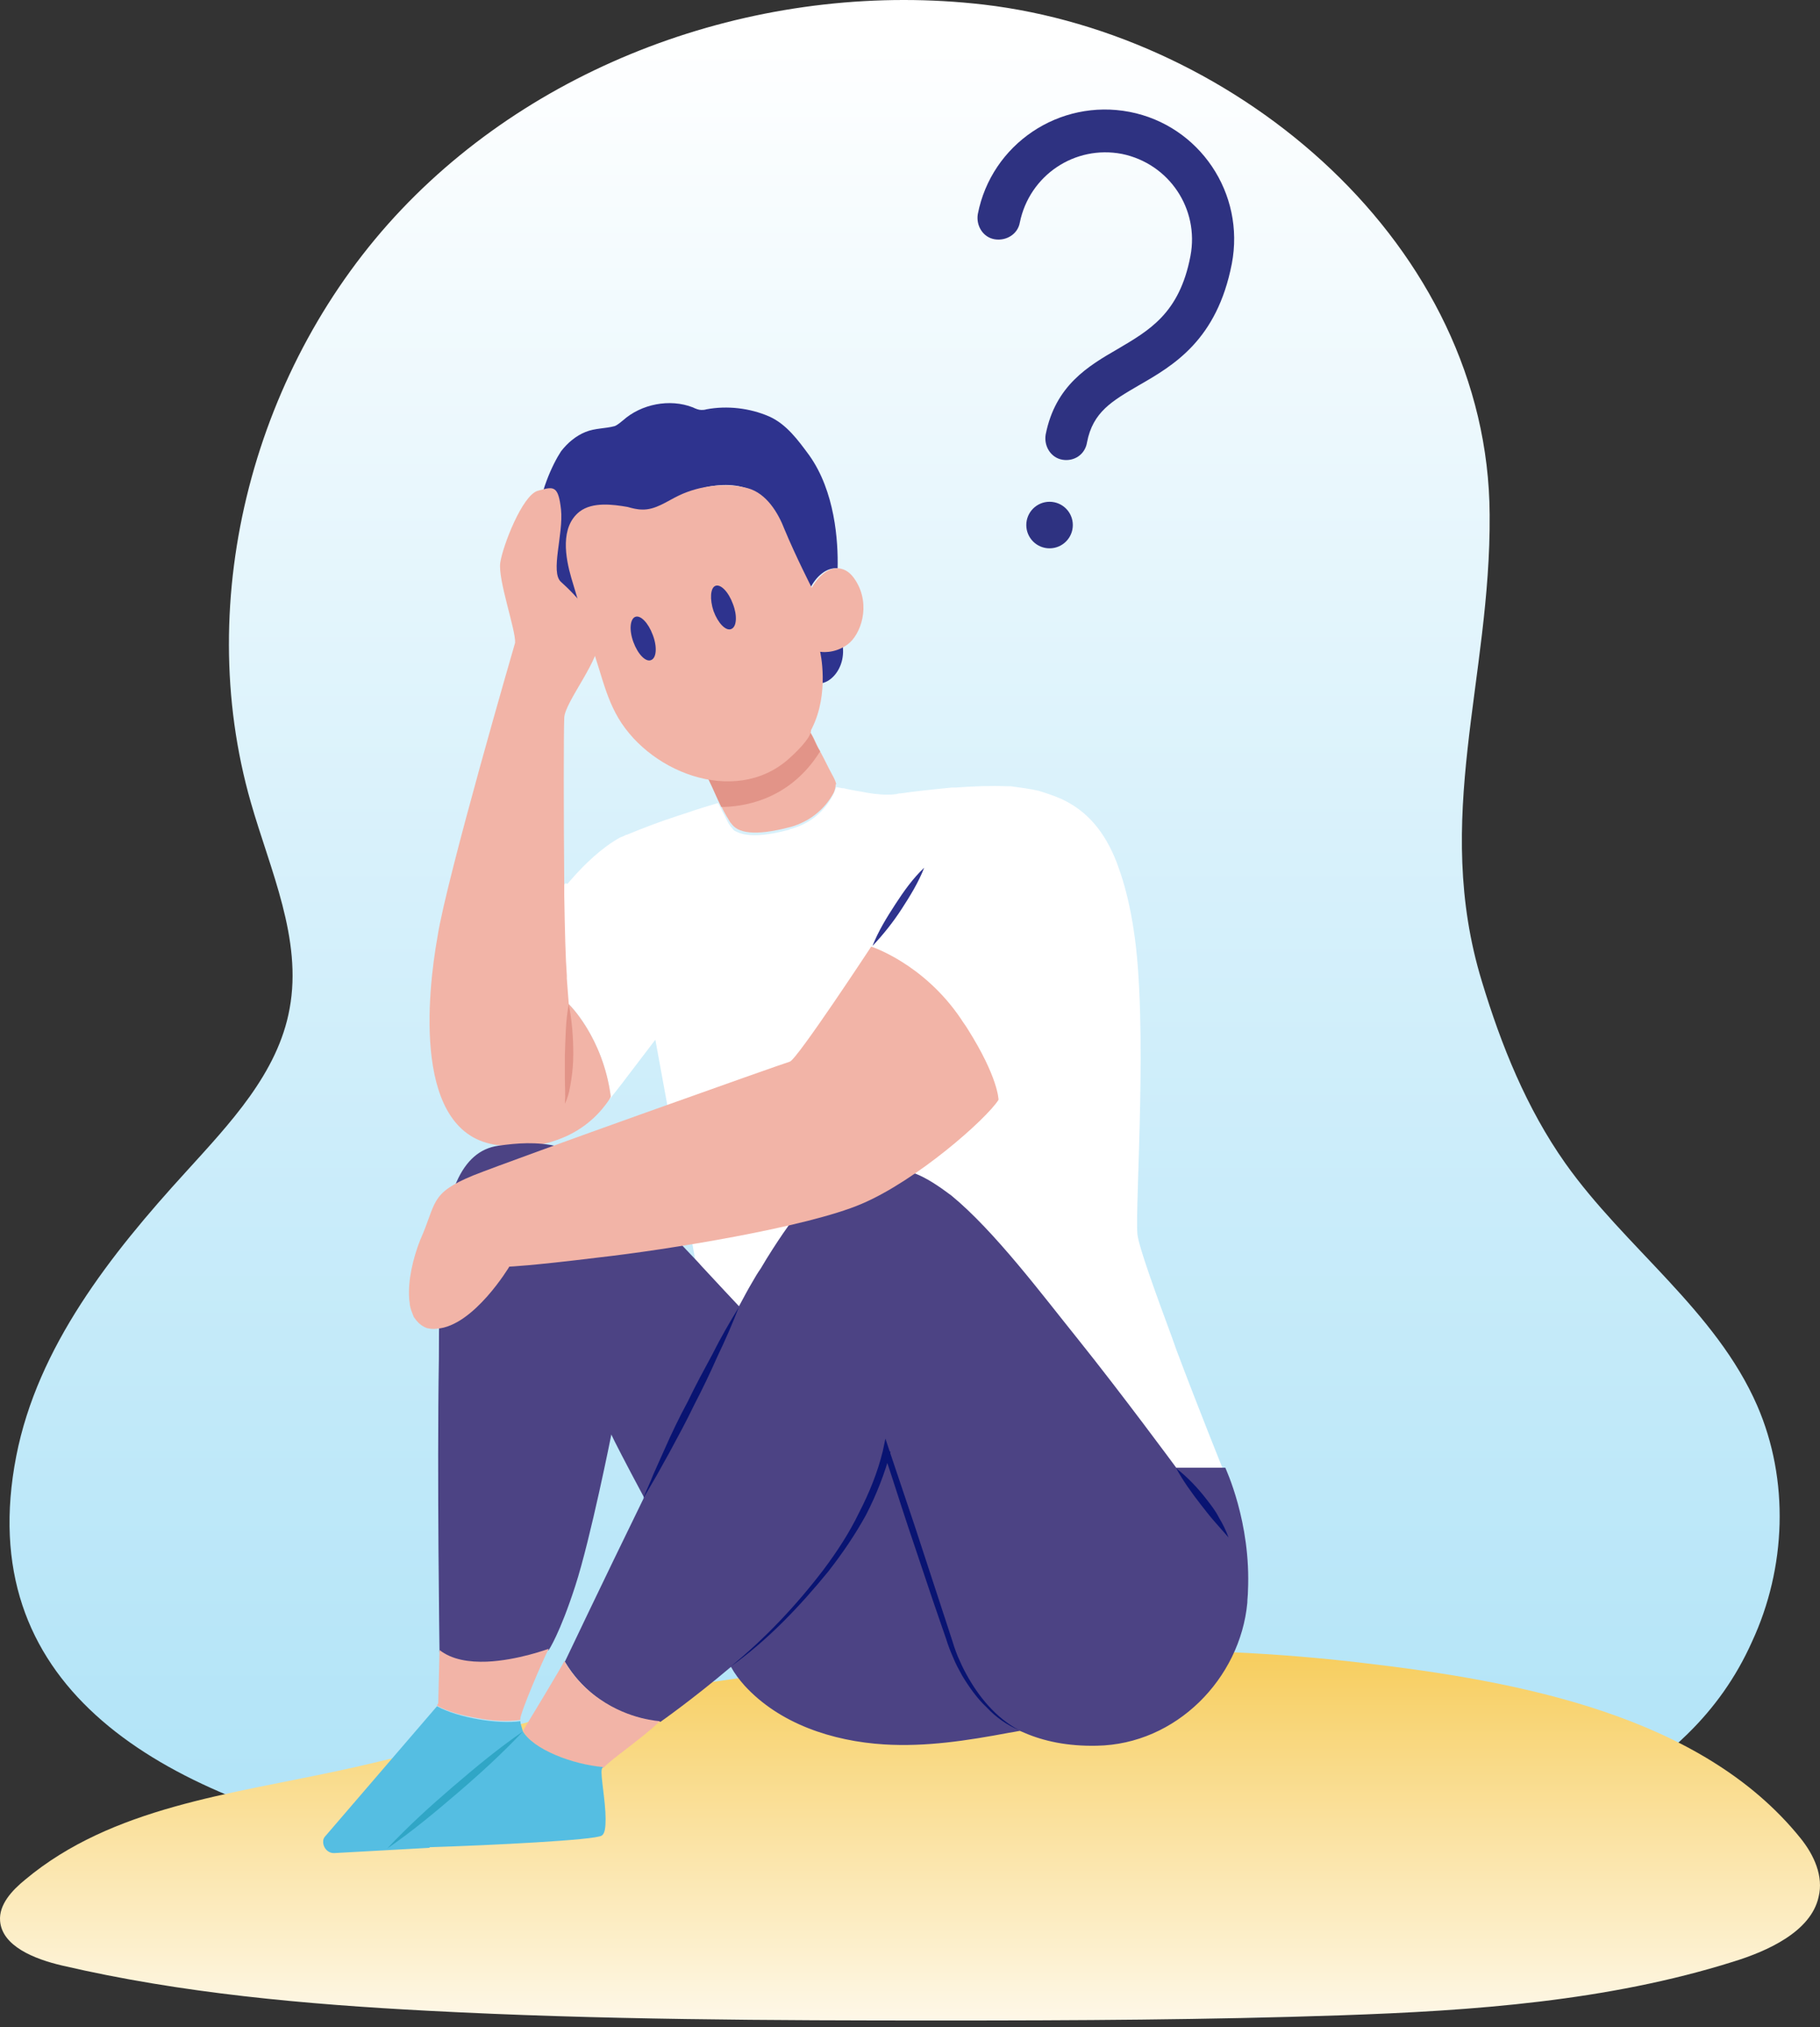<svg width="106" height="118" viewBox="0 0 106 118" fill="none" xmlns="http://www.w3.org/2000/svg">
<rect x="0" y="0" width="106" height="118" fill="#333333" stroke="none"/>
<path d="M98.278 100.948C99.821 99.442 101.1 97.673 102.041 95.566C104.036 91.275 104.224 86.156 102.343 81.828C99.934 76.295 94.627 72.607 91.164 67.714C88.906 64.514 87.438 60.864 86.309 57.138C83.411 47.653 86.836 39.523 86.76 29.963C86.685 14.268 72.082 1.998 57.29 0.267C44.945 -1.163 31.922 3.203 23.379 12.198C14.835 21.194 11.184 34.781 14.609 46.712C15.738 50.664 17.62 54.653 16.867 58.718C16.19 62.482 13.367 65.418 10.808 68.241C6.442 73.021 2.189 78.403 0.947 84.764C-4.21 111.223 42.95 109.868 58.419 109.379C70.2 109.002 88.868 110.207 98.278 100.948Z" fill="url(#paint0_linear_570_541)"/>
<path d="M100.95 114.196C93.648 116.492 85.819 117.056 78.066 117.32C70.35 117.583 62.597 117.621 54.881 117.621C44.907 117.621 34.933 117.583 24.959 117.056C17.77 116.68 10.581 116.04 3.618 114.421C2 114.045 0.118 113.292 0.005 111.824C-0.07 110.884 0.683 110.056 1.473 109.416C6.517 105.2 13.442 104.447 19.84 103.055C24.771 102.001 29.551 100.496 34.444 99.291C39.224 98.124 44.079 97.484 49.01 96.995C59.096 95.979 69.334 95.603 79.383 96.807C88.454 97.861 99.105 99.856 104.864 107.007C105.654 107.985 106.219 109.227 105.918 110.432C105.466 112.464 102.907 113.593 100.95 114.196Z" fill="url(#paint1_linear_570_541)"/>
<path d="M32.824 51.529C32.824 51.717 32.824 51.943 32.824 52.131C32.862 54.653 32.937 56.309 33.012 57.288C33.05 58.078 33.125 58.455 33.125 58.455C33.125 58.455 33.163 58.492 33.276 58.605C33.727 59.094 35.195 60.939 35.572 63.837C35.572 63.837 35.534 63.95 35.421 64.1L36.249 63.046L36.475 62.745L38.169 60.525L39.449 67.525L39.674 68.805L40.502 73.397C41.33 74.3 42.083 75.09 42.648 75.693C42.723 75.768 42.798 75.881 42.873 75.956C42.911 75.994 42.986 76.069 43.024 76.107C43.325 75.542 43.589 75.053 43.814 74.676C44.605 73.359 45.282 72.305 45.885 71.477C45.96 71.364 46.035 71.251 46.11 71.176C47.164 69.708 47.992 68.993 48.67 68.692C48.783 68.654 48.933 68.617 49.084 68.579C49.159 68.579 49.234 68.541 49.309 68.541C50.175 68.391 51.417 68.353 52.283 68.391C52.358 68.391 52.434 68.391 52.509 68.391H52.546C52.998 68.391 53.261 68.428 53.261 68.428C53.977 68.692 54.729 69.181 55.482 69.821C55.557 69.896 55.633 69.934 55.708 70.009C56.084 70.348 56.461 70.687 56.837 71.063C57.439 71.665 58.079 72.38 58.681 73.096C58.757 73.171 58.832 73.284 58.907 73.359C59.961 74.601 60.977 75.881 61.88 77.048C61.956 77.16 62.031 77.236 62.106 77.349C62.294 77.575 62.483 77.838 62.671 78.064C63.461 79.042 64.289 80.134 65.08 81.15C65.155 81.263 65.23 81.338 65.306 81.451C66.698 83.295 67.903 84.914 68.279 85.441C68.354 85.554 68.392 85.591 68.392 85.591H71.252C71.252 85.591 69.822 82.053 68.505 78.553C68.43 78.327 68.354 78.139 68.279 77.913C67.263 75.166 66.322 72.569 66.246 71.853C66.096 70.198 66.886 59.508 66.021 54.089C65.832 52.846 65.569 51.755 65.268 50.852C65.193 50.626 65.117 50.438 65.042 50.212C64.327 48.368 63.311 47.276 62.069 46.636C61.993 46.599 61.918 46.561 61.843 46.523C61.429 46.335 60.977 46.185 60.488 46.034C59.999 45.921 59.434 45.846 58.87 45.771C58.794 45.771 58.719 45.771 58.644 45.771C57.703 45.733 56.649 45.771 55.67 45.846C55.595 45.846 55.52 45.846 55.444 45.846C54.278 45.959 53.224 46.072 52.471 46.185C52.396 46.185 52.321 46.185 52.245 46.222C51.982 46.26 51.794 46.26 51.643 46.26C51.191 46.26 50.627 46.185 50.1 46.072C49.799 46.034 49.498 45.959 49.272 45.921C49.197 45.883 49.084 45.883 49.046 45.883C48.82 45.846 48.67 45.808 48.707 45.808C48.707 45.808 48.218 47.653 46.073 48.255C46.035 48.255 45.997 48.255 45.997 48.292C45.96 48.292 45.885 48.33 45.847 48.33C44.266 48.744 43.363 48.669 42.873 48.405C42.761 48.368 42.685 48.292 42.648 48.217C42.61 48.179 42.535 48.104 42.497 48.029C42.422 47.954 42.347 47.765 42.234 47.54C42.121 47.314 41.97 47.05 41.82 46.749C41.82 46.749 40.879 47.013 39.674 47.427C39.599 47.464 39.524 47.464 39.449 47.502C38.508 47.803 37.416 48.217 36.513 48.593H36.475C36.4 48.631 36.325 48.669 36.249 48.706C36.212 48.706 36.174 48.744 36.136 48.744C35.083 49.309 34.029 50.325 33.276 51.191C33.201 51.266 33.125 51.379 33.05 51.454C32.937 51.379 32.9 51.454 32.824 51.529Z" fill="white"/>
<path d="M34.481 35.533C34.519 34.592 33.654 29.436 34.933 29.436C36.74 29.436 37.53 30.113 37.794 30.377C37.869 30.452 37.907 30.527 37.907 30.527C37.907 30.527 37.907 30.527 37.907 30.49C37.944 30.414 38.132 30.226 38.396 29.963C38.471 29.887 38.546 29.812 38.622 29.737C39.261 29.135 40.315 28.42 41.67 28.269C43.966 28.006 45.02 29.248 45.622 30.828C46.262 32.409 47.203 34.216 47.203 34.216C47.504 33.614 48.106 33.011 48.784 33.087C48.822 31.506 48.633 28.608 47.128 26.5C46.488 25.634 45.81 24.693 44.794 24.242C43.665 23.753 42.348 23.602 41.143 23.828C41.031 23.865 40.917 23.865 40.842 23.865C40.692 23.865 40.504 23.79 40.353 23.715C38.998 23.188 37.342 23.527 36.288 24.468C36.138 24.581 35.987 24.731 35.799 24.806C35.234 24.957 34.67 24.919 34.105 25.145C33.541 25.371 33.051 25.785 32.675 26.274C31.734 27.704 29.288 33.237 34.481 35.533Z" fill="#2E338E"/>
<path d="M48.784 36.663C49.725 38.507 48.37 40.05 47.466 39.749L46.94 37.302L48.784 36.663Z" fill="#2E338E"/>
<path d="M48.708 45.658H48.671C48.671 45.809 48.633 45.959 48.558 46.147C48.031 47.126 47.128 47.841 46.036 48.142C43.891 48.707 42.95 48.481 42.574 47.916L42.536 47.879C42.348 47.578 42.197 47.314 42.047 47.013C41.783 46.486 41.557 45.922 41.294 45.395C41.181 45.131 41.03 44.868 40.955 44.604C40.955 44.567 40.955 44.567 40.955 44.529C40.955 44.491 40.993 44.491 40.993 44.491C41.557 44.266 42.16 44.077 42.762 43.964C43.514 43.776 44.305 43.626 45.058 43.362C45.434 43.249 45.773 43.099 46.149 42.91C46.337 42.835 46.488 42.722 46.638 42.609C46.789 42.534 46.94 42.308 47.052 42.459C47.353 42.76 47.504 43.287 47.73 43.663C47.767 43.701 47.767 43.776 47.805 43.814C48.031 44.228 48.219 44.642 48.445 45.056C48.596 45.319 48.671 45.508 48.708 45.658C48.708 45.62 48.671 45.62 48.708 45.658Z" fill="#F2B4A7"/>
<path d="M47.766 43.738C45.922 46.712 43.061 46.975 42.008 46.975C41.744 46.448 41.518 45.883 41.255 45.356C41.142 45.093 40.991 44.83 40.916 44.566C40.916 44.529 40.916 44.529 40.916 44.491C40.916 44.453 40.954 44.453 40.954 44.453C41.518 44.227 42.12 44.039 42.723 43.926C43.475 43.738 44.266 43.587 45.019 43.324C45.395 43.211 45.734 43.061 46.11 42.872C46.298 42.797 46.449 42.684 46.599 42.571C46.75 42.496 46.9 42.27 47.013 42.421C47.314 42.722 47.465 43.249 47.691 43.625C47.728 43.663 47.728 43.7 47.766 43.738Z" fill="#E29488"/>
<path d="M33.276 33.651C33.803 35.42 34.33 37.189 34.895 38.958C35.158 39.824 35.422 40.69 35.836 41.48C37.605 44.905 42.761 46.975 45.923 44.19C46.261 43.889 47.24 42.986 47.24 42.496C47.24 42.459 47.278 42.459 47.278 42.421C48.331 40.351 47.767 37.942 47.767 37.942C47.767 37.942 48.557 38.093 49.348 37.528C50.138 36.963 50.74 35.232 49.837 33.802C49.536 33.313 49.197 33.124 48.858 33.087C48.219 33.011 47.616 33.614 47.278 34.216C47.278 34.216 46.337 32.372 45.697 30.828C45.321 29.85 44.643 28.721 43.551 28.42C42.272 28.081 40.766 28.269 39.562 28.834C38.847 29.172 38.169 29.699 37.379 29.662C37.115 29.662 36.814 29.586 36.551 29.511C35.685 29.361 34.519 29.21 33.766 29.775C32.599 30.678 32.938 32.485 33.276 33.651C33.276 33.614 33.276 33.651 33.276 33.651Z" fill="#F2B4A7"/>
<path d="M28.986 66.659C30.416 66.847 31.546 66.697 32.449 66.358C34.18 65.756 35.084 64.589 35.422 64.1C35.535 63.949 35.573 63.837 35.573 63.837C35.121 60.374 33.126 58.454 33.126 58.454C33.126 58.454 33.089 58.003 33.014 56.986C33.014 56.911 33.014 56.836 33.014 56.798C32.938 55.782 32.901 54.277 32.863 52.131C32.863 51.943 32.863 51.717 32.863 51.529C32.825 47.163 32.825 42.684 32.863 41.781C32.901 40.84 35.046 38.318 34.895 37.076C34.82 36.624 34.594 36.135 34.293 35.684C33.766 34.893 33.051 34.216 32.675 33.877C32.035 33.312 32.825 31.092 32.675 29.662C32.524 28.306 32.261 28.306 31.47 28.532C31.433 28.532 31.357 28.57 31.32 28.57C30.416 28.834 29.287 31.769 29.137 32.748C28.986 33.726 30.04 36.662 30.002 37.415C30.002 37.415 26.013 51.115 25.486 54.502C24.884 57.852 24.018 66.057 28.986 66.659Z" fill="#F2B4A7"/>
<path d="M42.649 76.822C42.536 77.01 42.461 77.198 42.348 77.424C42.498 77.16 42.649 76.897 42.762 76.633C42.724 76.671 42.686 76.746 42.649 76.822Z" fill="#01406E"/>
<path d="M42.987 76.22C42.912 76.333 42.837 76.483 42.762 76.634C42.799 76.558 42.837 76.446 42.912 76.37C42.912 76.295 42.95 76.257 42.987 76.22Z" fill="#0086A9"/>
<path d="M25.599 96.167C27.481 97.748 31.96 96.054 31.96 96.054C31.96 96.054 32.6 95.113 33.503 92.328C34.406 89.543 35.611 83.483 35.611 83.483C35.611 83.483 35.611 83.483 35.611 83.521C35.686 83.709 36.439 85.177 37.53 87.209C38.434 85.365 39.337 83.483 40.24 81.714C41.031 80.133 41.783 78.666 42.423 77.424C42.574 77.16 42.687 76.897 42.837 76.633C42.875 76.558 42.913 76.483 42.95 76.37C42.988 76.332 42.988 76.257 43.025 76.219C43.063 76.181 43.063 76.144 43.101 76.106C42.611 75.579 41.859 74.789 40.993 73.848C40.842 73.697 40.73 73.547 40.579 73.396C39.299 72.041 37.794 70.461 36.552 69.219C33.654 66.283 31.169 66.396 29.024 66.697C26.879 66.998 25.825 69.482 25.637 74.187C25.599 75.278 25.561 77.047 25.561 79.117C25.449 85.93 25.599 96.167 25.599 96.167Z" fill="#4C4384"/>
<path d="M72.683 92.629C72.683 92.855 72.646 93.081 72.646 93.307C72.232 97.71 68.506 101.549 63.876 101.625C62.182 101.662 60.79 101.361 59.661 100.872L59.397 100.759C59.209 100.797 58.983 100.834 58.758 100.872C56.349 101.324 53.94 101.7 51.493 101.549C48.482 101.361 45.396 100.345 43.364 98.124C43.063 97.786 42.799 97.447 42.573 97.033C40.353 98.915 38.471 100.232 38.471 100.232C38.471 100.232 36.438 100.157 34.556 98.651C33.954 98.162 33.39 97.56 32.9 96.732C32.9 96.732 35.046 92.215 37.492 87.21C39.186 83.747 41.03 80.021 42.347 77.386C42.611 76.897 42.837 76.483 43.025 76.069C43.326 75.504 43.59 75.015 43.815 74.638C43.966 74.375 44.116 74.112 44.305 73.848C44.417 73.66 44.53 73.472 44.643 73.284C46.488 70.31 47.73 69.031 48.708 68.617C49.8 68.127 53.3 68.315 53.3 68.315C53.977 68.579 54.655 69.031 55.408 69.595C57.929 71.665 60.715 75.391 62.747 77.913C65.344 81.15 68.506 85.441 68.506 85.441H71.366C71.366 85.478 72.872 88.602 72.683 92.629Z" fill="#4C4384"/>
<path d="M25.449 99.292C26.051 99.63 26.879 99.856 27.745 100.007C28.686 100.195 29.627 100.233 30.305 100.12V100.082C30.267 99.781 31.622 96.619 31.96 95.98C31.96 95.98 30.154 96.657 28.347 96.732C27.331 96.77 26.315 96.619 25.6 96.055L25.524 99.141L25.449 99.292Z" fill="#F2B4A7"/>
<path d="M30.455 100.759C30.794 101.399 31.66 101.926 32.676 102.302C33.504 102.603 34.407 102.829 35.16 102.905C35.574 102.415 37.343 101.249 38.434 100.195C38.434 100.195 36.665 100.119 34.934 98.915C34.219 98.426 33.466 97.711 32.864 96.694C32.901 96.732 30.681 100.383 30.455 100.759Z" fill="#F2B4A7"/>
<path d="M35.271 105.878C35.271 106.367 35.233 106.744 35.045 106.857C34.669 107.12 28.572 107.421 24.996 107.534H24.958C24.619 107.534 24.281 107.572 23.98 107.572C23.528 107.572 23.302 107.12 23.49 106.781C23.528 106.744 23.566 106.668 23.603 106.631C25.749 104.824 30.039 101.173 30.378 100.797L30.416 100.759C30.416 100.759 30.416 100.759 30.416 100.722C31.018 101.851 33.389 102.716 35.12 102.867C35.083 102.905 35.045 102.98 35.045 103.018C34.97 103.356 35.271 104.862 35.271 105.878Z" fill="#55BEE2"/>
<path d="M30.456 100.797C30.456 100.797 30.418 100.797 30.456 100.797C30.418 100.835 30.418 100.835 30.418 100.835C30.117 101.249 27.181 104.862 25.751 106.631C25.299 107.195 24.998 107.572 24.998 107.572H24.96L19.503 107.873C19.089 107.911 18.788 107.534 18.825 107.158C18.825 107.045 18.901 106.932 18.976 106.857L25.45 99.329C26.692 100.007 29.025 100.383 30.305 100.195C30.305 100.308 30.38 100.534 30.456 100.797Z" fill="#55BEE2"/>
<path d="M23.83 75.579C23.83 75.692 23.868 75.843 23.868 75.956C23.905 76.182 23.98 76.37 24.056 76.558C24.093 76.633 24.093 76.671 24.131 76.709C24.282 76.934 24.47 77.123 24.696 77.236C24.733 77.273 24.808 77.273 24.846 77.311C25.034 77.348 25.223 77.386 25.448 77.348C27.594 77.198 29.664 73.735 29.664 73.735C29.664 73.735 30.831 73.698 34.82 73.208C38.847 72.757 47.015 71.439 50.176 70.084C53.376 68.729 57.44 65.154 58.156 64.025C58.156 64.025 58.156 62.745 56.349 59.885C56.236 59.696 56.085 59.508 55.972 59.32C53.789 56.083 50.741 55.105 50.741 55.105C50.741 55.105 46.413 61.691 45.998 61.804C45.584 61.917 30.115 67.412 27.556 68.428C24.997 69.482 25.448 70.009 24.47 72.192C24.056 73.246 23.755 74.526 23.83 75.579Z" fill="#F2B4A7"/>
<path d="M41.557 35.571C41.821 36.286 42.272 36.737 42.574 36.624C42.912 36.511 42.95 35.834 42.686 35.157C42.423 34.441 41.971 33.99 41.67 34.103C41.369 34.216 41.331 34.893 41.557 35.571Z" fill="#2E338E"/>
<path d="M36.89 37.377C37.153 38.092 37.605 38.544 37.906 38.431C38.245 38.318 38.282 37.641 38.019 36.963C37.755 36.248 37.304 35.796 37.002 35.909C36.701 36.022 36.626 36.662 36.89 37.377Z" fill="#2E338E"/>
<path d="M61.881 26.763C61.203 26.65 60.789 25.973 60.902 25.295C61.467 22.435 63.386 21.306 65.08 20.327C66.924 19.236 68.693 18.257 69.333 14.907C69.86 12.16 68.091 9.525 65.343 8.96C62.596 8.434 59.961 10.203 59.397 12.95C59.284 13.628 58.606 14.042 57.929 13.929C57.251 13.816 56.837 13.138 56.95 12.461C57.74 8.396 61.693 5.724 65.795 6.514C69.86 7.304 72.532 11.256 71.742 15.359C70.876 19.8 68.354 21.268 66.322 22.435C64.779 23.338 63.65 23.978 63.311 25.747C63.198 26.462 62.558 26.876 61.881 26.763Z" fill="#2E3281"/>
<path d="M61.128 31.92C61.877 31.92 62.483 31.313 62.483 30.565C62.483 29.817 61.877 29.21 61.128 29.21C60.38 29.21 59.773 29.817 59.773 30.565C59.773 31.313 60.38 31.92 61.128 31.92Z" fill="#2E3281"/>
<path d="M50.816 55.067C51.155 54.202 51.644 53.411 52.134 52.658C52.623 51.906 53.15 51.153 53.827 50.513C53.489 51.379 52.999 52.169 52.51 52.922C52.021 53.675 51.456 54.39 50.816 55.067Z" fill="#2E338E"/>
<path d="M43.026 76.106C42.649 77.085 42.235 78.026 41.783 78.967C41.369 79.908 40.918 80.849 40.428 81.79C39.977 82.731 39.487 83.634 38.998 84.537L38.245 85.892C37.982 86.344 37.718 86.796 37.455 87.247C37.643 86.758 37.869 86.306 38.057 85.817L38.697 84.387C39.111 83.446 39.563 82.505 40.052 81.602C40.504 80.661 40.993 79.757 41.482 78.854C41.972 77.875 42.498 76.972 43.026 76.106Z" fill="#091472"/>
<path d="M33.126 58.455C33.314 59.433 33.39 60.374 33.39 61.353C33.39 61.842 33.352 62.331 33.277 62.821C33.202 63.31 33.126 63.799 32.9 64.251C32.938 63.761 32.9 63.272 32.9 62.821C32.9 62.331 32.9 61.842 32.9 61.39C32.938 60.412 32.938 59.433 33.126 58.455Z" fill="#E29488"/>
<path d="M30.455 100.797C29.25 102.077 27.971 103.243 26.653 104.372C25.336 105.502 23.981 106.631 22.551 107.609C23.755 106.33 25.035 105.163 26.352 104.034C27.669 102.905 29.024 101.775 30.455 100.797Z" fill="#30A6C6"/>
<path d="M42.535 97.033C44.568 95.377 46.374 93.458 47.955 91.388C48.745 90.334 49.461 89.242 50.025 88.075C50.627 86.909 51.117 85.704 51.418 84.462L51.568 83.747L51.794 84.425C52.283 85.892 52.773 87.323 53.262 88.79L54.692 93.156L55.407 95.34C55.52 95.716 55.633 96.055 55.784 96.431C55.934 96.77 56.085 97.109 56.273 97.447C56.988 98.764 58.004 100.007 59.359 100.722C58.644 100.421 58.004 99.969 57.477 99.404C56.913 98.877 56.461 98.238 56.047 97.56C55.859 97.221 55.671 96.883 55.52 96.506C55.37 96.168 55.219 95.791 55.106 95.415L54.353 93.232L52.886 88.866C52.396 87.398 51.945 85.93 51.455 84.5H51.869C51.531 85.779 51.041 87.022 50.439 88.188C49.799 89.355 49.047 90.447 48.256 91.463C47.428 92.479 46.562 93.458 45.621 94.398C44.605 95.415 43.589 96.28 42.535 97.033Z" fill="#091472"/>
<path d="M68.506 85.478C69.183 86.005 69.748 86.608 70.275 87.285C70.538 87.624 70.802 87.963 70.99 88.339C71.216 88.715 71.404 89.092 71.555 89.506L70.727 88.565C70.463 88.264 70.2 87.925 69.936 87.586C69.409 86.909 68.92 86.231 68.506 85.478Z" fill="#091472"/>
<defs>
<linearGradient id="paint0_linear_570_541" x1="52.117" y1="1.737" x2="52.117" y2="126.849" gradientUnits="userSpaceOnUse">
<stop stop-color="white"/>
<stop offset="0.377" stop-color="#D8F1FB"/>
<stop offset="0.783" stop-color="#B5E5F8"/>
<stop offset="1" stop-color="#A7E0F7"/>
</linearGradient>
<linearGradient id="paint1_linear_570_541" x1="52.999" y1="121.228" x2="52.999" y2="92.968" gradientUnits="userSpaceOnUse">
<stop stop-color="white"/>
<stop offset="1" stop-color="#F6C749"/>
</linearGradient>
</defs>
</svg>

